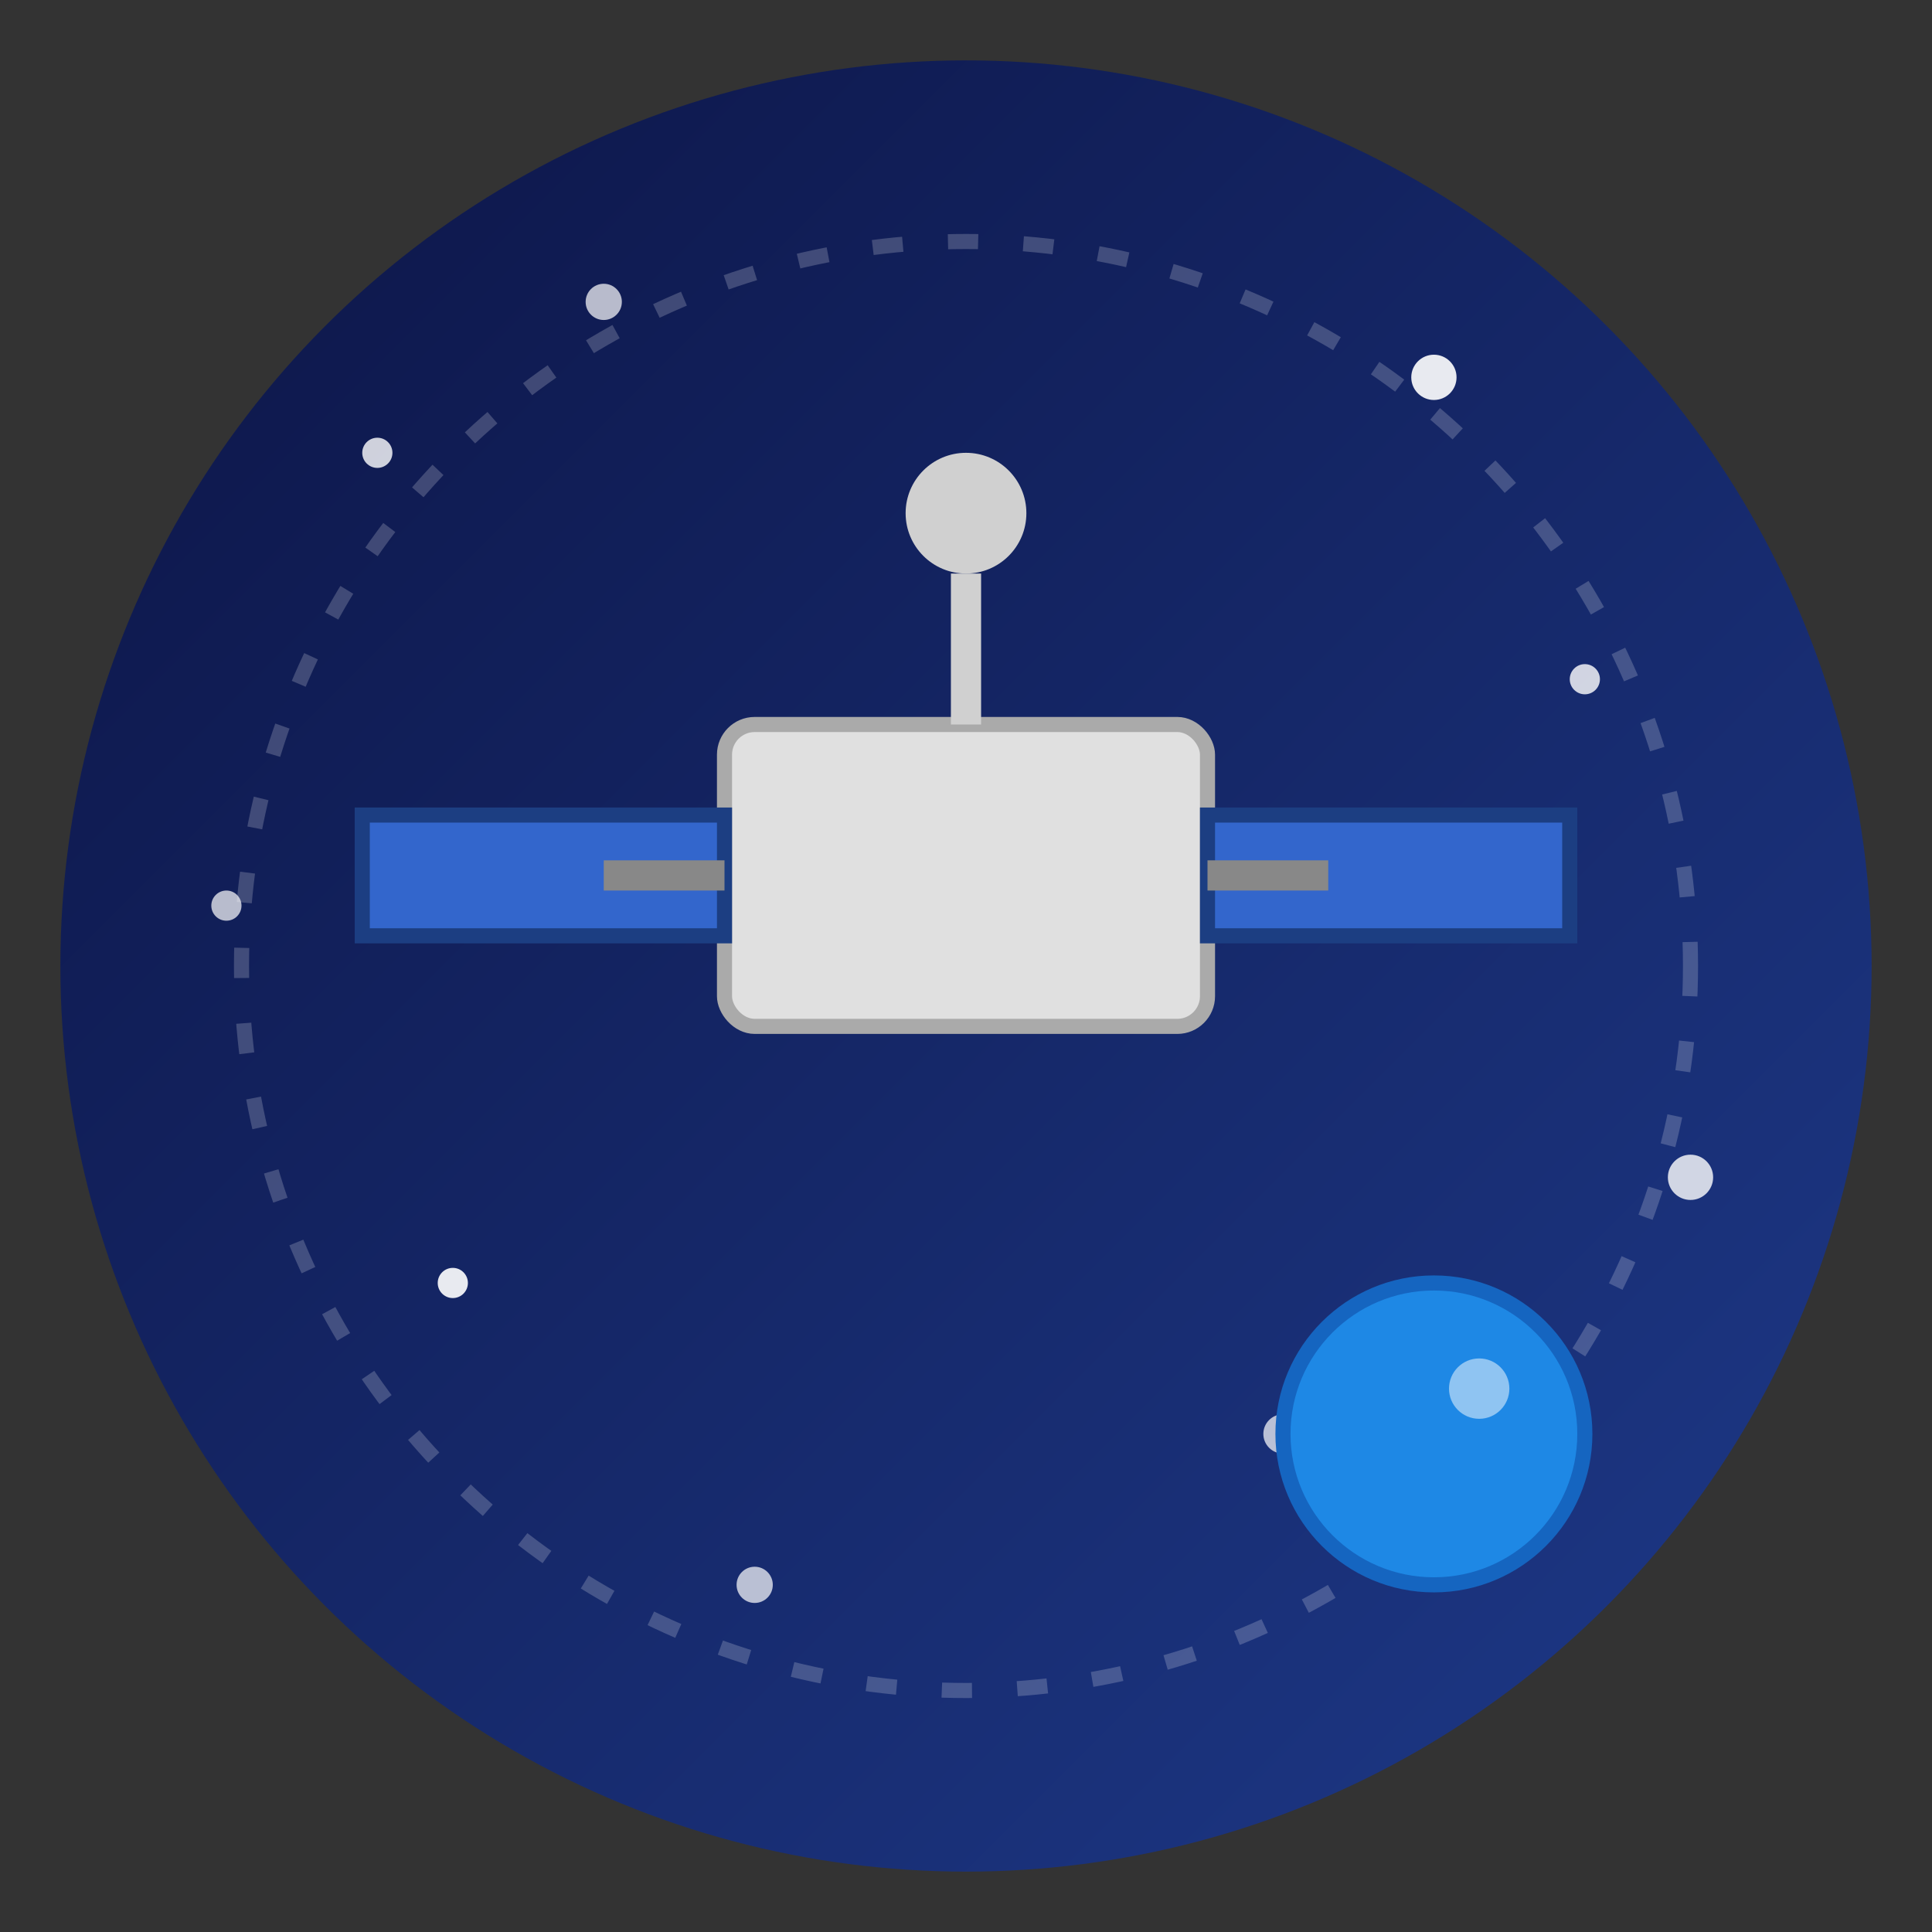 <?xml version="1.0" encoding="UTF-8" standalone="no"?>
<svg xmlns="http://www.w3.org/2000/svg" width="128" height="128" viewBox="0 0 128 128">
  <rect x="0" y="0" width="128" height="128" fill="#333333" stroke="none"/>
  <!-- Background circle with space gradient -->
  <defs>
    <linearGradient id="spaceGradient" x1="0%" y1="0%" x2="100%" y2="100%">
      <stop offset="0%" style="stop-color:#0c1445;stop-opacity:1" />
      <stop offset="100%" style="stop-color:#1e3a8a;stop-opacity:1" />
    </linearGradient>
  </defs>
  
  <!-- Background -->
  <circle cx="64" cy="64" r="60" fill="url(#spaceGradient)" />
  
  <!-- Stars -->
  <circle cx="25" cy="30" r="1" fill="white" opacity="0.8" />
  <circle cx="40" cy="20" r="1.2" fill="white" opacity="0.7" />
  <circle cx="95" cy="25" r="1.5" fill="white" opacity="0.9" />
  <circle cx="105" cy="45" r="1" fill="white" opacity="0.8" />
  <circle cx="85" cy="95" r="1.3" fill="white" opacity="0.7" />
  <circle cx="30" cy="85" r="1" fill="white" opacity="0.9" />
  <circle cx="50" cy="105" r="1.2" fill="white" opacity="0.7" />
  <circle cx="112" cy="78" r="1.5" fill="white" opacity="0.8" />
  <circle cx="15" cy="60" r="1" fill="white" opacity="0.7" />
  
  <!-- Satellite body (main cube) -->
  <rect x="48" y="48" width="32" height="20" rx="2" fill="#e0e0e0" stroke="#aaaaaa" stroke-width="1" />
  
  <!-- Solar panels -->
  <rect x="24" y="54" width="24" height="8" fill="#3366cc" stroke="#1c3e82" stroke-width="1" />
  <rect x="80" y="54" width="24" height="8" fill="#3366cc" stroke="#1c3e82" stroke-width="1" />
  
  <!-- Solar panel struts -->
  <rect x="40" y="57" width="8" height="2" fill="#888888" />
  <rect x="80" y="57" width="8" height="2" fill="#888888" />
  
  <!-- Antenna -->
  <line x1="64" y1="48" x2="64" y2="38" stroke="#d0d0d0" stroke-width="2" />
  <circle cx="64" cy="34" r="4" fill="#d0d0d0" />
  
  <!-- Small orbit line -->
  <circle cx="64" cy="64" r="48" fill="none" stroke="rgba(255,255,255,0.2)" stroke-width="1" stroke-dasharray="2,3" />
  
  <!-- Small Earth in corner -->
  <circle cx="95" cy="95" r="10" fill="#1e88e5" stroke="#1565c0" stroke-width="1" />
  <circle cx="98" cy="92" r="2" fill="rgba(255,255,255,0.5)" />
</svg>